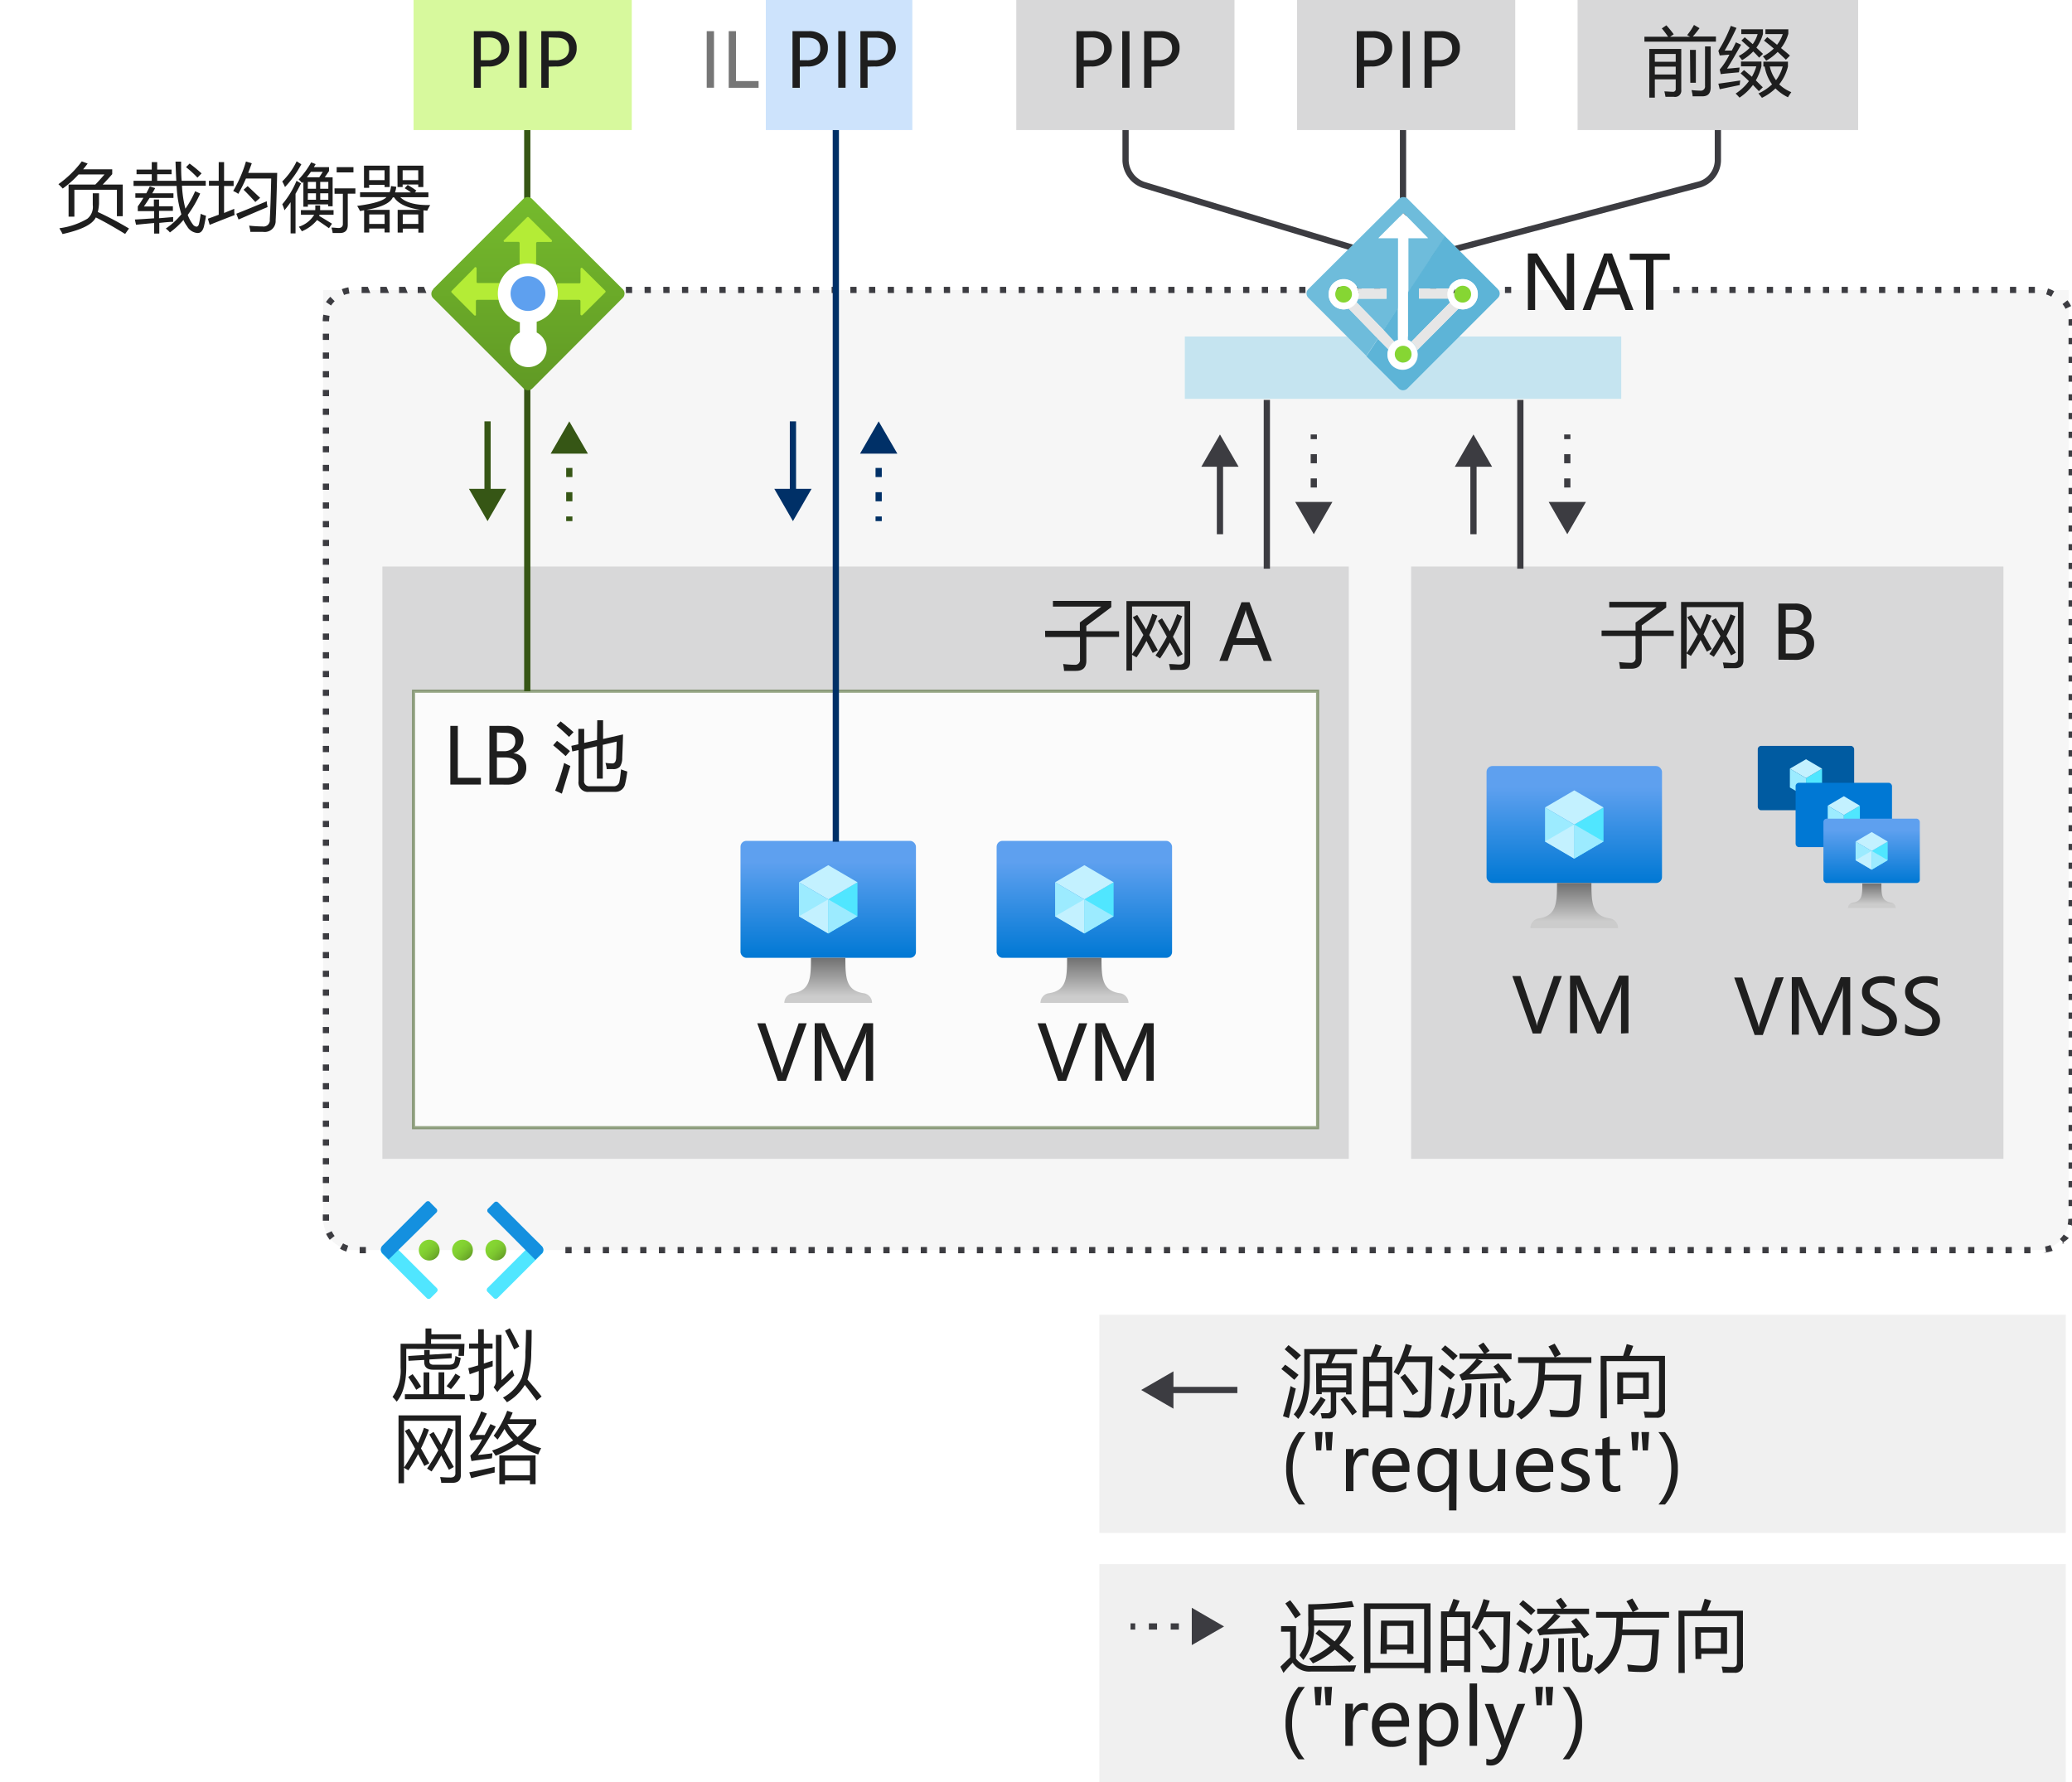 <svg xmlns="http://www.w3.org/2000/svg" xmlns:xlink="http://www.w3.org/1999/xlink" viewBox="0 0 332.33 285.86"><defs><style>.cls-1{fill:#fff;}.cls-2{fill:#ccc;fill-opacity:0.3;}.cls-23,.cls-24,.cls-26,.cls-3,.cls-35,.cls-37,.cls-4,.cls-9{fill:none;stroke-miterlimit:10;}.cls-23,.cls-3,.cls-4{stroke:#3c3c41;}.cls-4{stroke-dasharray:1.31 2.19;}.cls-5,.cls-6,.cls-7,.cls-8{fill:#3c3c41;}.cls-6{opacity:0.05;}.cls-34,.cls-38,.cls-39,.cls-6,.cls-7,.cls-8,.cls-9{isolation:isolate;}.cls-7{opacity:0.2;}.cls-8{opacity:0.02;}.cls-24,.cls-26,.cls-9{stroke:#365615;}.cls-9{stroke-width:0.5px;opacity:0.5;}.cls-10{fill:url(#Degradado_sin_nombre);}.cls-11{fill:#50e6ff;}.cls-12{fill:#c3f1ff;}.cls-13{fill:#9cebff;}.cls-14{fill:url(#Degradado_sin_nombre_2);}.cls-15{fill:url(#Degradado_sin_nombre_3);}.cls-16{fill:url(#Degradado_sin_nombre_4);}.cls-17{fill:#005ba1;}.cls-18{fill:#0078d4;}.cls-19{fill:url(#Degradado_sin_nombre_5);}.cls-20{fill:url(#Degradado_sin_nombre_6);}.cls-21{fill:url(#Degradado_sin_nombre_7);}.cls-22{fill:url(#Degradado_sin_nombre_8);}.cls-23,.cls-26,.cls-37{stroke-dasharray:1.46 2.43;}.cls-25{fill:#365615;}.cls-27{fill:url(#Degradado_sin_nombre_9);}.cls-28{fill:url(#Degradado_sin_nombre_10);}.cls-29{fill:url(#Degradado_sin_nombre_11);}.cls-30{fill:#1490df;}.cls-31{fill:url(#Degradado_sin_nombre_12);}.cls-32{fill:#b4ec36;}.cls-33{fill:#5ea0ef;}.cls-34{fill:#9bf00b;}.cls-34,.cls-38,.cls-39{opacity:0.4;}.cls-35,.cls-37{stroke:#003067;}.cls-36{fill:#003067;}.cls-38{fill:#83b9f9;}.cls-39,.cls-40{fill:#6ebcdb;}.cls-41{fill:#5db4d7;}.cls-42{fill:#e6e6e6;}.cls-43{fill:#86d633;}.cls-44{fill:#1e1e1e;}.cls-45{fill:#767676;}</style><linearGradient id="Degradado_sin_nombre" x1="132.84" y1="445.76" x2="132.84" y2="427" gradientTransform="translate(0 -292.14)" gradientUnits="userSpaceOnUse"><stop offset="0" stop-color="#0078d4"/><stop offset="0.82" stop-color="#5ea0ef"/></linearGradient><linearGradient id="Degradado_sin_nombre_2" x1="132.84" y1="453" x2="132.84" y2="445.76" gradientTransform="translate(0 -292.14)" gradientUnits="userSpaceOnUse"><stop offset="0.15" stop-color="#ccc"/><stop offset="1" stop-color="#707070"/></linearGradient><linearGradient id="Degradado_sin_nombre_3" x1="173.92" y1="445.76" x2="173.92" y2="427" xlink:href="#Degradado_sin_nombre"/><linearGradient id="Degradado_sin_nombre_4" x1="173.94" y1="453" x2="173.94" y2="445.76" xlink:href="#Degradado_sin_nombre_2"/><linearGradient id="Degradado_sin_nombre_5" x1="300.19" y1="433.76" x2="300.19" y2="423.44" xlink:href="#Degradado_sin_nombre"/><linearGradient id="Degradado_sin_nombre_6" x1="300.24" y1="437.77" x2="300.24" y2="433.77" xlink:href="#Degradado_sin_nombre_2"/><linearGradient id="Degradado_sin_nombre_7" x1="252.5" y1="433.76" x2="252.5" y2="415" xlink:href="#Degradado_sin_nombre"/><linearGradient id="Degradado_sin_nombre_8" x1="252.5" y1="441" x2="252.5" y2="433.76" xlink:href="#Degradado_sin_nombre_2"/><linearGradient id="Degradado_sin_nombre_9" x1="75.68" y1="492.87" x2="78.04" y2="495.24" gradientTransform="translate(2.87 -293.36)" gradientUnits="userSpaceOnUse"><stop offset="0" stop-color="#86d633"/><stop offset="0.24" stop-color="#83d232"/><stop offset="0.5" stop-color="#7cc52f"/><stop offset="0.76" stop-color="#6fb02a"/><stop offset="1" stop-color="#5e9624"/></linearGradient><linearGradient id="Degradado_sin_nombre_10" x1="70.33" y1="492.87" x2="72.69" y2="495.24" xlink:href="#Degradado_sin_nombre_9"/><linearGradient id="Degradado_sin_nombre_11" x1="64.99" y1="492.87" x2="67.35" y2="495.24" xlink:href="#Degradado_sin_nombre_9"/><linearGradient id="Degradado_sin_nombre_12" x1="84.67" y1="357.92" x2="84.67" y2="321.98" gradientTransform="translate(0 -292.14)" gradientUnits="userSpaceOnUse"><stop offset="0" stop-color="#5e9624"/><stop offset="0.02" stop-color="#5f9724"/><stop offset="1" stop-color="#76bc2d"/></linearGradient></defs><title>OJ104903191</title><g id="Target"><g id="Shapes"><rect class="cls-1" width="332.33" height="285.86"/><rect class="cls-2" x="176.33" y="210.86" width="155" height="35"/><rect class="cls-2" x="176.33" y="250.86" width="155" height="35"/><line class="cls-3" x1="192.02" y1="260.86" x2="191.27" y2="260.86"/><line class="cls-4" x1="189.08" y1="260.86" x2="183.17" y2="260.86"/><line class="cls-3" x1="182.08" y1="260.86" x2="181.33" y2="260.86"/><polygon class="cls-5" points="191.15 257.86 196.33 260.86 191.15 263.85 191.15 257.86"/><path class="cls-1" d="M331.83,46.5v149a5,5,0,0,1-5,5h-270a5,5,0,0,1-5-5V46.5"/><path class="cls-6" d="M331.83,46.5v149a5,5,0,0,1-5,5h-270a5,5,0,0,1-5-5V46.5"/><path class="cls-5" d="M325.67,201h-1v-1h1Zm-3,0h-1v-1h1Zm-3,0h-1v-1h1Zm-3,0h-1v-1h1Zm-3,0h-1v-1h1Zm-3,0h-1v-1h1Zm-3,0h-1v-1h1Zm-3,0h-1v-1h1Zm-3,0h-1v-1h1Zm-3,0h-1v-1h1Zm-3,0h-1v-1h1Zm-3,0h-1v-1h1Zm-3,0h-1v-1h1Zm-3,0h-1v-1h1Zm-3,0h-1v-1h1Zm-3,0h-1v-1h1Zm-3,0h-1v-1h1Zm-3,0h-1v-1h1Zm-3,0h-1v-1h1Zm-3,0h-1v-1h1Zm-3,0h-1v-1h1Zm-3,0h-1v-1h1Zm-3,0h-1v-1h1Zm-3,0h-1v-1h1Zm-3,0h-1v-1h1Zm-3,0h-1v-1h1Zm-3,0h-1v-1h1Zm-3,0h-1v-1h1Zm-3,0h-1v-1h1Zm-3,0h-1v-1h1Zm-3,0h-1v-1h1Zm-3,0h-1v-1h1Zm-3,0h-1v-1h1Zm-3,0h-1v-1h1Zm-3,0h-1v-1h1Zm-3,0h-1v-1h1Zm-3,0h-1v-1h1Zm-3,0h-1v-1h1Zm-3,0h-1v-1h1Zm-3,0h-1v-1h1Zm-3,0h-1v-1h1Zm-3,0h-1v-1h1Zm-3,0h-1v-1h1Zm-3,0h-1v-1h1Zm-3,0h-1v-1h1Zm-3,0h-1v-1h1Zm-3,0h-1v-1h1Zm-3,0h-1v-1h1Zm-3,0h-1v-1h1Zm-3,0h-1v-1h1Zm-3,0h-1v-1h1Zm-3,0h-1v-1h1Zm-3,0h-1v-1h1Zm-3,0h-1v-1h1Zm-3,0h-1v-1h1Zm-3,0h-1v-1h1Zm-3,0h-1v-1h1Zm-3,0h-1v-1h1Zm-3,0h-1v-1h1Zm-3,0h-1v-1h1Zm-3,0h-1v-1h1Zm-3,0h-1v-1h1Zm-3,0h-1v-1h1Zm-3,0h-1v-1h1Zm-3,0h-1v-1h1Zm-3,0h-1v-1h1Zm-3,0h-1v-1h1Zm-3,0h-1v-1h1Zm-3,0h-1v-1h1Zm-3,0h-1v-1h1Zm-3,0h-1v-1h1Zm-3,0h-1v-1h1Zm-3,0h-1v-1h1Zm-3,0h-1v-1h1Zm-3,0h-1v-1h1Zm-3,0h-1v-1h1Zm-3,0h-1v-1h1Zm-3,0h-1v-1h1Zm-3,0h-1v-1h1Zm-33,0h-1v-1h1Zm269.5-.08-.17-1a4.31,4.31,0,0,0,.87-.24l.36.93a5.74,5.74,0,0,1-1.48.31Zm-272.64-.2a4.5,4.5,0,0,1-1-.45l.5-.86a4,4,0,0,0,.82.37Zm275.54-1.27-.69-.72A4.82,4.82,0,0,0,331,198l.82.57a6.26,6.26,0,0,1-1.13.84Zm-278.19-.61a6.1,6.1,0,0,1-.58-.94l.9-.44a4.66,4.66,0,0,0,.47.77Zm279.76-2.24-1-.21a4.41,4.41,0,0,0,.09-.89l1-.06v.06a5.77,5.77,0,0,1-.51,1.1Zm-280.88-.82v-1h1v1Zm281-2.34h-1v-1h1Zm-280-.69h-1v-1h1Zm280-2.32h-1v-1h1Zm-280-.68h-1v-1h1Zm280-2.32h-1v-1h1Zm-280-.69h-1v-1h1Zm280-2.32h-1v-1h1Zm-280-.68h-1v-1h1Zm280-2.32h-1v-1h1Zm-280-.69h-1v-1h1Zm280-2.31h-1v-1h1Zm-280-.69h-1v-1h1Zm280-2.32h-1v-1h1Zm-280-.69h-1v-1h1Zm280-2.31h-1v-1h1Zm-280-.69h-1v-1h1Zm280-2.32h-1v-1h1Zm-280-.69h-1v-1h1Zm280-2.31h-1v-1h1Zm-280-.69h-1v-1h1Zm280-2.32h-1v-1h1Zm-280-.69h-1v-1h1Zm280-2.31h-1v-1h1Zm-280-.69h-1v-1h1Zm280-2.32h-1v-1h1Zm-280-.69h-1v-1h1Zm280-2.31h-1v-1h1Zm-280-.69h-1v-1h1Zm280-2.32h-1v-1h1Zm-280-.69h-1v-1h1Zm280-2.31h-1v-1h1Zm-280-.69h-1v-1h1Zm280-2.32h-1v-1h1Zm-280-.68h-1v-1h1Zm280-2.32h-1v-1h1Zm-280-.69h-1v-1h1Zm280-2.32h-1v-1h1Zm-280-.68h-1v-1h1Zm280-2.32h-1v-1h1Zm-280-.69h-1v-1h1Zm280-2.32h-1v-1h1Zm-280-.68h-1v-1h1Zm280-2.32h-1v-1h1Zm-280-.69h-1v-1h1Zm280-2.32h-1v-1h1Zm-280-.68h-1v-1h1Zm280-2.32h-1v-1h1Zm-280-.69h-1v-1h1Zm280-2.31h-1v-1h1Zm-280-.69h-1v-1h1Zm280-2.32h-1v-1h1Zm-280-.69h-1v-1h1Zm280-2.31h-1v-1h1Zm-280-.69h-1v-1h1Zm280-2.32h-1v-1h1Zm-280-.69h-1v-1h1Zm280-2.31h-1v-1h1Zm-280-.69h-1v-1h1Zm280-2.32h-1v-1h1Zm-280-.69h-1v-1h1Zm280-2.31h-1v-1h1Zm-280-.69h-1v-1h1Zm280-2.32h-1v-1h1Zm-280-.69h-1v-1h1Zm280-2.31h-1v-1h1Zm-280-.69h-1v-1h1Zm280-2.32h-1v-1h1Zm-280-.69h-1v-1h1Zm280-2.31h-1v-1h1Zm-280-.69h-1v-1h1Zm280-2.32h-1v-1h1Zm-280-.68h-1v-1h1Zm280-2.32h-1v-1h1Zm-280-.69h-1v-1h1Zm280-2.32h-1v-1h1Zm-280-.68h-1v-1h1Zm280-2.32h-1v-1h1Zm-280-.69h-1v-1h1Zm280-2.32h-1v-1h1Zm-280-.68h-1v-1h1Zm280-2.32h-1v-1h1Zm-280-.69h-1v-1h1Zm280-2.31h-1v-1h1Zm-280-.69h-1v-1h1Zm280-2.32h-1v-1h1Zm-280-.69h-1v-1h1Zm280-2.31h-1v-1h1Zm-280-.69h-1v-1h1Zm280-2.32h-1v-1h1Zm-280-.69h-1v-1h1Zm280-2.31h-1v-1h1Zm-280-.69h-1v-1h1Zm280-2.32h-1v-1h1Zm-280-.69h-1v-1h1Zm280-2.31h-1v-1l1-.05v1Zm-281-.69h0a5.36,5.36,0,0,1,.1-1.06l1,.19a5.12,5.12,0,0,0-.08.87Zm279.53-2a4,4,0,0,0-.48-.76l.79-.61a5,5,0,0,1,.59.93ZM53.1,49l-.82-.56a6.24,6.24,0,0,1,.7-.84l.7.71A4.82,4.82,0,0,0,53.1,49ZM329,47.58a4,4,0,0,0-.82-.36l.3-.95a5.24,5.24,0,0,1,1,.44ZM55.18,47.31l-.36-.93a6.41,6.41,0,0,1,1.06-.3l.17,1A4.29,4.29,0,0,0,55.18,47.31ZM326.38,47h-1V46h1Zm-3,0h-1V46h1Zm-3,0h-1V46h1Zm-3,0h-1V46h1Zm-3,0h-1V46h1Zm-3,0h-1V46h1Zm-3,0h-1V46h1Zm-3,0h-1V46h1Zm-3,0h-1V46h1Zm-3,0h-1V46h1Zm-3,0h-1V46h1Zm-3,0h-1V46h1Zm-3,0h-1V46h1Zm-3,0h-1V46h1Zm-3,0h-1V46h1Zm-3,0h-1V46h1Zm-3,0h-1V46h1Zm-3,0h-1V46h1Zm-3,0h-1V46h1Zm-3,0h-1V46h1Zm-27,0h-1V46h1Zm-3,0h-1V46h1Zm-3,0h-1V46h1Zm-3,0h-1V46h1Zm-3,0h-1V46h1Zm-3,0h-1V46h1Zm-3,0h-1V46h1Zm-3,0h-1V46h1Zm-3,0h-1V46h1Zm-3,0h-1V46h1Zm-3,0h-1V46h1Zm-3,0h-1V46h1Zm-3,0h-1V46h1Zm-3,0h-1V46h1Zm-3,0h-1V46h1Zm-3,0h-1V46h1Zm-3,0h-1V46h1Zm-3,0h-1V46h1Zm-3,0h-1V46h1Zm-3,0h-1V46h1Zm-3,0h-1V46h1Zm-3,0h-1V46h1Zm-3,0h-1V46h1Zm-3,0h-1V46h1Zm-3,0h-1V46h1Zm-3,0h-1V46h1Zm-3,0h-1V46h1Zm-3,0h-1V46h1Zm-3,0h-1V46h1Zm-3,0h-1V46h1Zm-3,0h-1V46h1Zm-3,0h-1V46h1Zm-3,0h-1V46h1Zm-3,0h-1V46h1Zm-3,0h-1V46h1Zm-3,0h-1V46h1Zm-3,0h-1V46h1Zm-3,0h-1V46h1Zm-3,0h-1V46h1Zm-3,0h-1V46h1Zm-3,0h-1V46h1Zm-3,0h-1V46h1Zm-3,0h-1V46h1Zm-3,0h-1V46h1Zm-3,0h-1V46h1Zm-3,0h-1V46h1Zm-3,0h-1V46h1Zm-3,0h-1V46h1Zm-3,0H97V46h1Zm-3,0H94V46h1Zm-3,0H91V46h1Zm-3,0H88V46h1Zm-3,0H85V46h1Zm-3,0H82V46h1Zm-3,0H79V46h1Zm-3,0H76V46h1Zm-3,0H73V46h1Zm-3,0H70V46h1Zm-3,0H67V46h1Zm-3,0H64V46h1Zm-3,0H61V46h1Zm-3,0H58V46h1Z"/><rect class="cls-1" x="61.33" y="90.86" width="155" height="95"/><rect class="cls-7" x="61.33" y="90.86" width="155" height="95"/><rect class="cls-1" x="66.33" y="110.86" width="145" height="70"/><rect class="cls-8" x="66.33" y="110.86" width="145" height="70"/><rect class="cls-9" x="66.33" y="110.86" width="145" height="70"/><rect class="cls-10" x="118.77" y="134.86" width="28.14" height="18.76" rx="0.94"/><polygon class="cls-11" points="137.53 141.5 137.53 146.96 132.84 149.71 132.84 144.24 137.53 141.5"/><polygon class="cls-12" points="137.53 141.5 132.84 144.25 128.15 141.5 132.84 138.76 137.53 141.5"/><polygon class="cls-13" points="132.84 144.25 132.84 149.71 128.15 146.96 128.15 141.5 132.84 144.25"/><polygon class="cls-12" points="128.15 146.96 132.84 144.24 132.84 149.71 128.15 146.96"/><polygon class="cls-13" points="137.53 146.96 132.84 144.24 132.84 149.71 137.53 146.96"/><path class="cls-14" d="M138.48,159.29c-2.78-.44-2.89-2.44-2.89-5.67h-5.52c0,3.23-.09,5.23-2.88,5.67a1.56,1.56,0,0,0-1.39,1.57h14.07A1.56,1.56,0,0,0,138.48,159.29Z"/><rect class="cls-15" x="159.85" y="134.86" width="28.14" height="18.76" rx="0.94"/><polygon class="cls-11" points="178.61 141.5 178.61 146.96 173.92 149.71 173.92 144.24 178.61 141.5"/><polygon class="cls-12" points="178.61 141.5 173.92 144.25 169.23 141.5 173.92 138.76 178.61 141.5"/><polygon class="cls-13" points="173.92 144.25 173.92 149.71 169.23 146.96 169.23 141.5 173.92 144.25"/><polygon class="cls-12" points="169.23 146.96 173.92 144.24 173.92 149.71 169.23 146.96"/><polygon class="cls-13" points="178.61 146.96 173.92 144.24 173.92 149.71 178.61 146.96"/><path class="cls-16" d="M179.56,159.29c-2.78-.44-2.89-2.44-2.89-5.67h-5.52c0,3.23-.09,5.23-2.87,5.67a1.58,1.58,0,0,0-1.4,1.57H181A1.57,1.57,0,0,0,179.56,159.29Z"/><rect class="cls-1" x="226.33" y="90.86" width="95" height="95"/><rect class="cls-7" x="226.33" y="90.86" width="95" height="95"/><rect class="cls-17" x="281.93" y="119.63" width="15.46" height="10.32" rx="0.52"/><polygon class="cls-11" points="292.24 123.28 292.24 126.3 289.67 127.79 289.67 124.8 292.24 123.28"/><polygon class="cls-12" points="292.24 123.28 289.67 124.8 287.08 123.28 289.67 121.77 292.24 123.28"/><polygon class="cls-13" points="289.67 124.8 289.67 127.79 287.08 126.3 287.08 123.28 289.67 124.8"/><rect class="cls-18" x="288" y="125.55" width="15.46" height="10.32" rx="0.52"/><polygon class="cls-11" points="298.31 129.22 298.31 132.21 295.74 133.73 295.74 130.72 298.31 129.22"/><polygon class="cls-12" points="298.31 129.22 295.74 130.72 293.15 129.22 295.74 127.7 298.31 129.22"/><polygon class="cls-13" points="295.74 130.72 295.74 133.73 293.15 132.21 293.15 129.22 295.74 130.72"/><rect class="cls-19" x="292.46" y="131.3" width="15.46" height="10.32" rx="0.52"/><polygon class="cls-11" points="302.77 134.97 302.77 137.96 300.2 139.48 300.2 136.47 302.77 134.97"/><polygon class="cls-12" points="302.77 134.97 300.2 136.48 297.62 134.97 300.2 133.45 302.77 134.97"/><polygon class="cls-13" points="300.2 136.48 300.2 139.48 297.62 137.96 297.62 134.97 300.2 136.48"/><polygon class="cls-12" points="297.62 137.96 300.2 136.47 300.2 139.48 297.62 137.96"/><polygon class="cls-13" points="302.77 137.96 300.2 136.47 300.2 139.48 302.77 137.96"/><path class="cls-20" d="M303.29,144.75c-1.53-.24-1.53-1.34-1.53-3.05H298.7c0,1.77,0,2.87-1.52,3.05a.91.91,0,0,0-.77.88h7.65A.91.91,0,0,0,303.29,144.75Z"/><rect class="cls-21" x="238.43" y="122.86" width="28.14" height="18.76" rx="0.94"/><polygon class="cls-11" points="257.19 129.5 257.19 134.96 252.5 137.71 252.5 132.24 257.19 129.5"/><polygon class="cls-12" points="257.19 129.5 252.5 132.25 247.81 129.5 252.5 126.76 257.19 129.5"/><polygon class="cls-13" points="252.5 132.25 252.5 137.71 247.81 134.96 247.81 129.5 252.5 132.25"/><polygon class="cls-12" points="247.81 134.96 252.5 132.24 252.5 137.71 247.81 134.96"/><polygon class="cls-13" points="257.19 134.96 252.5 132.24 252.5 137.71 257.19 134.96"/><path class="cls-22" d="M258.14,147.29c-2.78-.44-2.89-2.44-2.89-5.67h-5.52c0,3.23-.09,5.23-2.88,5.67a1.56,1.56,0,0,0-1.39,1.57h14.07A1.56,1.56,0,0,0,258.14,147.29Z"/><line class="cls-3" x1="203.19" y1="91.21" x2="203.19" y2="64.14"/><line class="cls-3" x1="195.67" y1="85.68" x2="195.67" y2="73.98"/><polygon class="cls-5" points="198.66 74.86 195.67 69.68 192.68 74.86 198.66 74.86"/><line class="cls-3" x1="210.72" y1="81.37" x2="210.72" y2="80.62"/><line class="cls-23" x1="210.72" y1="78.19" x2="210.72" y2="71.64"/><line class="cls-3" x1="210.72" y1="70.43" x2="210.72" y2="69.68"/><polygon class="cls-5" points="213.71 80.5 210.72 85.68 207.73 80.5 213.71 80.5"/><line class="cls-3" x1="243.85" y1="91.21" x2="243.85" y2="64.14"/><line class="cls-3" x1="236.33" y1="85.68" x2="236.33" y2="73.98"/><polygon class="cls-5" points="239.32 74.86 236.33 69.68 233.34 74.86 239.32 74.86"/><line class="cls-3" x1="251.38" y1="81.37" x2="251.38" y2="80.62"/><line class="cls-23" x1="251.38" y1="78.19" x2="251.38" y2="71.64"/><line class="cls-3" x1="251.38" y1="70.43" x2="251.38" y2="69.68"/><polygon class="cls-5" points="254.37 80.5 251.38 85.68 248.39 80.5 254.37 80.5"/><line class="cls-24" x1="84.57" y1="110.86" x2="84.57" y2="19.87"/><line class="cls-24" x1="78.2" y1="79.27" x2="78.2" y2="67.58"/><polygon class="cls-25" points="81.2 78.4 78.2 83.58 75.21 78.4 81.2 78.4"/><line class="cls-24" x1="91.31" y1="83.58" x2="91.31" y2="82.83"/><line class="cls-26" x1="91.31" y1="80.4" x2="91.31" y2="73.85"/><line class="cls-24" x1="91.31" y1="72.63" x2="91.31" y2="71.88"/><polygon class="cls-25" points="94.3 72.76 91.31 67.58 88.32 72.76 94.3 72.76"/><line class="cls-3" x1="225.03" y1="38.29" x2="225.03" y2="18.79"/><line class="cls-3" x1="187.34" y1="222.93" x2="198.46" y2="222.93"/><polygon class="cls-5" points="188.21 225.93 183.03 222.93 188.21 219.94 188.21 225.93"/><path class="cls-3" d="M221.15,41,183.41,29.65a4.3,4.3,0,0,1-2.88-3.86v-7"/><path class="cls-3" d="M229.35,41l43.28-11.43a4.1,4.1,0,0,0,2.9-3.76v-7"/><circle class="cls-27" cx="79.53" cy="200.49" r="1.67"/><circle class="cls-28" cx="74.18" cy="200.5" r="1.67"/><circle class="cls-29" cx="68.84" cy="200.5" r="1.67"/><path class="cls-11" d="M70.06,207.2l-1,1a.43.43,0,0,1-.61,0h0l-7.1-7.08a.86.86,0,0,1,0-1.22h0l1-1h0l7.71,7.69a.43.43,0,0,1,0,.61Z"/><path class="cls-30" d="M69,192.86l1,1a.43.43,0,0,1,0,.61h0L62.34,202h0l-1-1a.87.87,0,0,1,0-1.23h0l7-7a.44.44,0,0,1,.61,0Z"/><path class="cls-11" d="M85.9,198.88l1,1a.86.86,0,0,1,0,1.22h0l-7.09,7.08a.44.44,0,0,1-.62,0h0l-1-1a.45.45,0,0,1,0-.61h0l7.7-7.69Z"/><path class="cls-30" d="M86.86,201.06l-1,1h0l-7.58-7.6a.43.43,0,0,1,0-.61h0l1-1a.43.43,0,0,1,.61,0h0l7,7a.87.87,0,0,1,0,1.23h0Z"/><path class="cls-31" d="M69.48,46.35,83.93,31.9a1,1,0,0,1,1.41,0l0,0h0L99.85,46.35a1,1,0,0,1,.05,1.41l-.05.05h0L85.39,62.3a1,1,0,0,1-1.41,0l0,0L69.48,47.83a1,1,0,0,1,0-1.41s0,0,0-.05Z"/><path class="cls-32" d="M88.46,38.48,84.8,34.85a.2.2,0,0,0-.27,0l-3.65,3.63a.17.17,0,0,0,.14.31h2.13a.2.2,0,0,1,.19.19h0v3.45a.21.21,0,0,0,.19.19H85.8a.2.2,0,0,0,.19-.19h0V39a.21.21,0,0,1,.19-.19h2.14a.17.17,0,0,0,.21-.12h0A.19.19,0,0,0,88.46,38.48Z"/><path class="cls-32" d="M76.06,43l-3.62,3.66a.19.19,0,0,0,0,.26l3.62,3.64a.19.19,0,0,0,.27,0h0a.17.17,0,0,0,0-.14V48.28a.2.2,0,0,1,.19-.19H80a.18.18,0,0,0,.17-.17V45.63a.18.18,0,0,0-.06-.24H76.63a.17.17,0,0,1-.19-.15h0V43.11a.21.21,0,0,0-.12-.25.19.19,0,0,0-.25.12Z"/><path class="cls-32" d="M93.41,50.54l3.67-3.65a.19.19,0,0,0,0-.26L93.41,43a.18.18,0,0,0-.25,0h0a.22.22,0,0,0-.05.11v2.16a.18.18,0,0,1-.17.17H89.47a.18.18,0,0,0-.17.17V47.9a.17.17,0,0,0,.15.19h3.47a.19.19,0,0,1,.18.19v2.14a.21.21,0,0,0,.22.16Z"/><path class="cls-1" d="M89.47,47.09a4.81,4.81,0,1,0-6.09,4.6v1.64a2.94,2.94,0,1,0,2.7,0V51.6A4.76,4.76,0,0,0,89.47,47.09Z"/><circle id="e99c3387-15c3-4f28-bd4b-cb209b430e06" class="cls-33" cx="84.68" cy="47.08" r="2.79"/><rect class="cls-1" x="163" width="35" height="20.86"/><rect class="cls-7" x="163" width="35" height="20.86"/><rect class="cls-1" x="66.33" width="35" height="20.86"/><rect class="cls-34" x="66.33" width="35" height="20.86"/><rect class="cls-1" x="208.03" width="35" height="20.86"/><rect class="cls-7" x="208.03" width="35" height="20.86"/><rect class="cls-1" x="253.03" width="45" height="20.86"/><rect class="cls-7" x="253.03" width="45" height="20.86"/><line class="cls-35" x1="127.18" y1="79.27" x2="127.18" y2="67.58"/><polygon class="cls-36" points="130.17 78.4 127.18 83.58 124.19 78.4 130.17 78.4"/><line class="cls-35" x1="140.93" y1="83.58" x2="140.93" y2="82.83"/><line class="cls-37" x1="140.93" y1="80.4" x2="140.93" y2="73.85"/><line class="cls-35" x1="140.93" y1="72.63" x2="140.93" y2="71.88"/><polygon class="cls-36" points="143.93 72.76 140.93 67.58 137.94 72.76 143.93 72.76"/><line class="cls-35" x1="134.06" y1="135" x2="134.06" y2="19.86"/><rect class="cls-1" x="122.83" width="23.5" height="20.86"/><rect class="cls-38" x="122.83" width="23.5" height="20.86"/><rect class="cls-1" x="190.03" y="53.97" width="70" height="10"/><rect class="cls-39" x="190.03" y="53.97" width="70" height="10"/><g id="ad94e297-0e86-4eaf-aac0-d146ee9aea65"><path class="cls-40" d="M221,54.32l-4.68-4.84a2.29,2.29,0,0,1-.78.14,2.43,2.43,0,1,1,2.24-3.33h4.62v1.62h-4.55a3.68,3.68,0,0,1-.26.57l4.33,4.46,2.34-3.56V38.19h-3.15l4-4,3.94,4H225.9v8.74l5.92-9-6-6a1,1,0,0,0-1.41-.06l-.06.06h0l-14.5,14.43a1,1,0,0,0,0,1.41l0,0h0l14.47,14.47-5.17-5.16Z"/><path class="cls-41" d="M224.22,54.53V49.36l-2.34,3.58,1.72,1.85A1.61,1.61,0,0,1,224.22,54.53Z"/><path class="cls-41" d="M240.24,46.36l-8.48-8.48-5.92,9v7.61a1.86,1.86,0,0,1,.53.3l6.22-6.29a2.91,2.91,0,0,1-.31-.64h-4.67V46.29h4.74a2.42,2.42,0,1,1,2.24,3.33,2.54,2.54,0,0,1-.67-.11l-6.62,6.67a2.6,2.6,0,0,1,.11.62,2.43,2.43,0,0,1-4.86.19h0a2.3,2.3,0,0,1,.14-.9L221,54.37l-1.84,2.76,5.17,5.17a1,1,0,0,0,1.41,0l0,0,14.48-14.48a1,1,0,0,0,.05-1.41s0,0-.05,0Z"/><path class="cls-42" d="M232.35,46.29h-4.74v1.62h4.67a2.53,2.53,0,0,1-.12-.72A2.3,2.3,0,0,1,232.35,46.29Z"/><path class="cls-42" d="M217.81,47.91h4.55V46.29h-4.62a2.3,2.3,0,0,1,.19.9A2.22,2.22,0,0,1,217.81,47.91Z"/><path class="cls-42" d="M227.3,56.18l6.62-6.67a2.43,2.43,0,0,1-1.33-1l-6.22,6.29A2.21,2.21,0,0,1,227.3,56.18Z"/><path class="cls-42" d="M223.65,54.79l-1.72-1.85-4.38-4.46a2.46,2.46,0,0,1-1.27,1L221,54.32,222.69,56A2.3,2.3,0,0,1,223.65,54.79Z"/><path class="cls-1" d="M229,38.19l-3.92-4-4,4h3.15V54.53a1.35,1.35,0,0,0-.57.26,2.28,2.28,0,0,0-1,1.3,2.41,2.41,0,0,0,4.57,1.54c0-.05,0-.09,0-.14a2.31,2.31,0,0,0,.11-.69,2.6,2.6,0,0,0-.11-.62,2.21,2.21,0,0,0-.93-1.34,1.86,1.86,0,0,0-.53-.3V38.19Zm-3.92,20a1.34,1.34,0,1,1,1.34-1.34h0a1.34,1.34,0,0,1-1.37,1.29Z"/><path class="cls-1" d="M217.55,48.48a3.68,3.68,0,0,0,.26-.57,2.22,2.22,0,0,0,.12-.72,2.3,2.3,0,0,0-.19-.9,2.41,2.41,0,1,0-2.24,3.33,2.29,2.29,0,0,0,.78-.14A2.46,2.46,0,0,0,217.55,48.48Zm-2.05,0a1.35,1.35,0,1,1,1.34-1.36v0h0a1.33,1.33,0,0,1-1.27,1.39h-.07Z"/><path class="cls-1" d="M233.92,49.51a2.54,2.54,0,0,0,.67.11,2.43,2.43,0,1,0-2.24-3.33,2.3,2.3,0,0,0-.19.9,2.53,2.53,0,0,0,.12.72,2.91,2.91,0,0,0,.31.64A2.48,2.48,0,0,0,233.92,49.51Zm.67-3.65a1.35,1.35,0,1,1-.3,0Z"/><path class="cls-43" d="M225.05,55.46a1.34,1.34,0,1,0,1.34,1.34h0A1.34,1.34,0,0,0,225.05,55.46Z"/><circle class="cls-43" cx="215.5" cy="47.19" r="1.34"/><path class="cls-43" d="M234.59,48.53a1.35,1.35,0,1,0-1.34-1.36v0h0A1.34,1.34,0,0,0,234.59,48.53Z"/></g></g></g><g id="Text"><path class="cls-44" d="M129.39,164.12l-3.34,9.22h-1.31l-3.28-9.22h1.3l2.46,7.21a4.28,4.28,0,0,1,.18.83h0a3.66,3.66,0,0,1,.2-.84l2.5-7.2Z"/><path class="cls-44" d="M138.88,173.34v-6.11c0-.5,0-1.11.09-1.81h0a6.88,6.88,0,0,1-.27.93l-3,7H135l-3-6.94a6.61,6.61,0,0,1-.27-1h0c0,.43.06,1.05.06,1.87v6.05h-1.12v-9.22h1.59l2.69,6.32a10,10,0,0,1,.41,1.13h0c.2-.56.34-.95.43-1.15l2.73-6.3h1.52v9.22Z"/><path class="cls-44" d="M174.39,164.12,171,173.34h-1.3l-3.28-9.22h1.3l2.46,7.21a4.28,4.28,0,0,1,.18.83h0a3.66,3.66,0,0,1,.2-.84l2.5-7.2Z"/><path class="cls-44" d="M183.88,173.34v-6.11c0-.5,0-1.11.09-1.81h0a6.88,6.88,0,0,1-.27.93l-3,7H180l-3-6.94a6.61,6.61,0,0,1-.27-1h0c0,.43.06,1.05.06,1.87v6.05h-1.12v-9.22h1.59l2.69,6.32a10,10,0,0,1,.41,1.13h0c.2-.56.34-.95.43-1.15l2.73-6.3h1.52v9.22Z"/><path class="cls-44" d="M250.5,156.54l-3.35,9.22h-1.31l-3.28-9.22h1.31l2.45,7.21a4.28,4.28,0,0,1,.18.83h0a3.23,3.23,0,0,1,.21-.84l2.5-7.2Z"/><path class="cls-44" d="M260,165.76v-6.11c0-.5,0-1.11.09-1.81h0a5.65,5.65,0,0,1-.27.93l-3,7h-.66l-3-6.94a6.61,6.61,0,0,1-.27-1h0c0,.43.06,1,.06,1.87v6h-1.13v-9.22h1.6l2.69,6.32a9.52,9.52,0,0,1,.4,1.13h0c.21-.56.35-1,.43-1.15l2.74-6.3h1.51v9.22Z"/><path class="cls-44" d="M286.09,156.73,282.74,166h-1.31l-3.28-9.22h1.31l2.45,7.21a4.28,4.28,0,0,1,.18.83h0a3.23,3.23,0,0,1,.21-.84l2.5-7.2Z"/><path class="cls-44" d="M295.57,166v-6.11c0-.5,0-1.11.09-1.81h0a5.65,5.65,0,0,1-.27.93l-3,7h-.66l-3-6.94a6.61,6.61,0,0,1-.27-1h0c0,.43.06,1.05.06,1.87v6h-1.13v-9.22h1.6l2.68,6.32a8.31,8.31,0,0,1,.41,1.13h0c.2-.56.35-1,.43-1.15l2.74-6.3h1.51V166Z"/><path class="cls-44" d="M298.64,164.22a3.21,3.21,0,0,0,1.12.61,4.12,4.12,0,0,0,1.33.24c1.28,0,1.92-.47,1.92-1.39a1.2,1.2,0,0,0-.21-.69,2.1,2.1,0,0,0-.56-.55,14.88,14.88,0,0,0-1.35-.73,5.08,5.08,0,0,1-1.81-1.29,2.2,2.2,0,0,1-.43-1.35,2.13,2.13,0,0,1,.91-1.82,3.76,3.76,0,0,1,2.3-.68,4.5,4.5,0,0,1,2,.34v1.3a3.5,3.5,0,0,0-2.08-.58,2.43,2.43,0,0,0-1.36.35,1.14,1.14,0,0,0-.53,1,1.2,1.2,0,0,0,.37.91,7.6,7.6,0,0,0,1.58,1,5.57,5.57,0,0,1,1.88,1.3,2.24,2.24,0,0,1,.53,1.46,2.19,2.19,0,0,1-.87,1.86,4,4,0,0,1-2.42.65,6.28,6.28,0,0,1-1.26-.15,3.24,3.24,0,0,1-1.05-.38Z"/><path class="cls-44" d="M305.56,164.22a3.25,3.25,0,0,0,1.11.61,4.12,4.12,0,0,0,1.33.24c1.28,0,1.92-.47,1.92-1.39a1.27,1.27,0,0,0-.2-.69,2,2,0,0,0-.57-.55,14.88,14.88,0,0,0-1.35-.73,5.12,5.12,0,0,1-1.8-1.29,2.21,2.21,0,0,1-.44-1.35,2.16,2.16,0,0,1,.91-1.82,3.78,3.78,0,0,1,2.3-.68,4.55,4.55,0,0,1,2,.34v1.3a3.5,3.5,0,0,0-2.08-.58,2.49,2.49,0,0,0-1.37.35,1.13,1.13,0,0,0-.52,1,1.23,1.23,0,0,0,.36.91,7.76,7.76,0,0,0,1.59,1,5.51,5.51,0,0,1,1.87,1.3,2.34,2.34,0,0,1-.33,3.32,4,4,0,0,1-2.42.65,6.28,6.28,0,0,1-1.26-.15,3.24,3.24,0,0,1-1.05-.38Z"/><path class="cls-44" d="M263.75,5.89h3.79a14.37,14.37,0,0,0-1-1.33l.73-.5a16.19,16.19,0,0,1,1.18,1.44l-.58.39h3.2l-.47-.26A9.77,9.77,0,0,0,271.7,4l.89.52c-.36.49-.72.94-1.08,1.34h3.71v.82H263.75Zm1.67,9.77h-.89V7.85h5.13v6.56a1,1,0,0,1-1.18,1.12l-1.35,0q-.08-.47-.18-.87c.48,0,.92.06,1.33.06a.42.42,0,0,0,.49-.48V12.73h-3.35Zm3.35-7h-3.35V9.91h3.35Zm-3.35,3.29h3.35V10.69h-3.35ZM271.06,8H272v5.28h-.89Zm2.41-.56h.91V14c0,1-.45,1.45-1.36,1.45-.41,0-.93,0-1.54,0,0-.32-.1-.65-.17-1q.87.09,1.41.09a.67.67,0,0,0,.75-.76Z"/><path class="cls-44" d="M275.61,13.42q1.49-.2,3.51-.51a5.77,5.77,0,0,0-.08.73l-3.21.67ZM277,11c.36,0,1-.07,2-.17,0,.33-.07.59-.09.77-1.53.13-2.5.23-2.92.29l-.16-.74a11.09,11.09,0,0,0,1.55-2.39l-1.55.13-.22-.74a22.9,22.9,0,0,0,2-4l.91.33c-.66,1.4-1.29,2.61-1.9,3.63l1.14,0q.32-.6.66-1.32l.84.38C278.26,8.94,277.5,10.24,277,11Zm2.19.76.53-.52c.43.35.85.71,1.27,1.07a8.07,8.07,0,0,0,.71-1.67h-2.46V9.87h3.28v.77a9,9,0,0,1-.9,2.25L282.74,14l-.63.62c-.31-.33-.63-.64-.95-1A8.62,8.62,0,0,1,279,15.66a7.58,7.58,0,0,0-.62-.65,8,8,0,0,0,2.13-2C280.11,12.6,279.65,12.19,279.19,11.78Zm.13-5.27.52-.51c.45.37.87.74,1.28,1.1a5.37,5.37,0,0,0,.79-1.61h-2.62V4.7h3.47v.76a6.88,6.88,0,0,1-1.05,2.18c.37.35.73.69,1.06,1l-.62.61c-.27-.31-.59-.65-.95-1a7.88,7.88,0,0,1-1.79,1.4,8.3,8.3,0,0,0-.53-.67,7.16,7.16,0,0,0,1.74-1.29C280.23,7.32,279.79,6.93,279.32,6.51Zm3.51,4.17V9.89h3.94v.78a7.58,7.58,0,0,1-1.4,2.86,6.18,6.18,0,0,0,1.94,1.25c-.21.3-.39.57-.54.82a7.37,7.37,0,0,1-2-1.42,8.23,8.23,0,0,1-2.17,1.51c-.17-.23-.36-.46-.56-.7a8.14,8.14,0,0,0,2.18-1.46,6.87,6.87,0,0,1-1.18-2.85Zm.11-4.16.51-.54c.54.4,1.06.8,1.57,1.22a5.65,5.65,0,0,0,.92-1.71h-2.78V4.7h3.67v.72a6.81,6.81,0,0,1-1.17,2.29c.48.4,1,.8,1.43,1.21l-.65.66c-.42-.42-.86-.83-1.32-1.25a8.53,8.53,0,0,1-1.84,1.41,5,5,0,0,0-.53-.7,7.17,7.17,0,0,0,1.75-1.25C284,7.36,283.48,6.94,282.94,6.52Zm3,4.16h-2.08a5.65,5.65,0,0,0,1,2.2A6.26,6.26,0,0,0,285.92,10.68Z"/><path class="cls-44" d="M218.79,10.69v3.39h-1.18V5h2.58a3.31,3.31,0,0,1,2.28.71,2.53,2.53,0,0,1,.82,2,2.75,2.75,0,0,1-.95,2.17,3.35,3.35,0,0,1-2.38.78Zm0-4.65V9.66h1.08a2.44,2.44,0,0,0,1.63-.48,1.76,1.76,0,0,0,.55-1.39c0-1.17-.69-1.75-2.07-1.75Z"/><path class="cls-44" d="M226.13,5v9.07H225V5Z"/><path class="cls-44" d="M229.65,10.69v3.39h-1.17V5h2.58a3.31,3.31,0,0,1,2.28.71,2.53,2.53,0,0,1,.81,2,2.75,2.75,0,0,1-.94,2.17,3.35,3.35,0,0,1-2.38.78Zm0-4.65V9.66h1.09a2.44,2.44,0,0,0,1.63-.48,1.76,1.76,0,0,0,.55-1.39c0-1.17-.69-1.75-2.07-1.75Z"/><path class="cls-44" d="M173.82,10.69v3.39h-1.17V5h2.57a3.36,3.36,0,0,1,2.29.71,2.53,2.53,0,0,1,.81,2,2.75,2.75,0,0,1-.95,2.17,3.32,3.32,0,0,1-2.37.78Zm0-4.65V9.66h1.08a2.42,2.42,0,0,0,1.63-.48,1.76,1.76,0,0,0,.56-1.39C177.09,6.62,176.4,6,175,6Z"/><path class="cls-44" d="M181.16,5v9.07H180V5Z"/><path class="cls-44" d="M184.69,10.69v3.39h-1.18V5h2.58a3.36,3.36,0,0,1,2.29.71,2.53,2.53,0,0,1,.81,2,2.75,2.75,0,0,1-.95,2.17,3.35,3.35,0,0,1-2.38.78Zm0-4.65V9.66h1.08a2.42,2.42,0,0,0,1.63-.48A1.76,1.76,0,0,0,188,7.79c0-1.17-.7-1.75-2.08-1.75Z"/><path class="cls-44" d="M128.28,10.69v3.39h-1.17V5h2.58a3.31,3.31,0,0,1,2.28.71,2.53,2.53,0,0,1,.81,2,2.75,2.75,0,0,1-.95,2.17,3.31,3.31,0,0,1-2.37.78Zm0-4.65V9.66h1.08A2.42,2.42,0,0,0,131,9.18a1.76,1.76,0,0,0,.56-1.39c0-1.17-.69-1.75-2.07-1.75Z"/><path class="cls-44" d="M135.62,5v9.07h-1.17V5Z"/><path class="cls-44" d="M139.15,10.69v3.39H138V5h2.58a3.31,3.31,0,0,1,2.28.71,2.53,2.53,0,0,1,.81,2,2.75,2.75,0,0,1-1,2.17,3.31,3.31,0,0,1-2.37.78Zm0-4.65V9.66h1.08a2.42,2.42,0,0,0,1.63-.48,1.76,1.76,0,0,0,.56-1.39c0-1.17-.69-1.75-2.08-1.75Z"/><path class="cls-45" d="M114.52,5v9.07h-1.17V5Z"/><path class="cls-45" d="M121.67,14.08h-4.79V5h1.17v8h3.62Z"/><path class="cls-44" d="M77.12,10.69v3.39H76V5h2.58a3.31,3.31,0,0,1,2.28.71,2.53,2.53,0,0,1,.81,2,2.72,2.72,0,0,1-1,2.17,3.31,3.31,0,0,1-2.37.78Zm0-4.65V9.66h1.09a2.46,2.46,0,0,0,1.63-.48,1.76,1.76,0,0,0,.55-1.39C80.39,6.62,79.7,6,78.32,6Z"/><path class="cls-44" d="M84.46,5v9.07H83.29V5Z"/><path class="cls-44" d="M88,10.69v3.39H86.82V5H89.4a3.31,3.31,0,0,1,2.28.71,2.53,2.53,0,0,1,.81,2,2.72,2.72,0,0,1-.95,2.17,3.31,3.31,0,0,1-2.37.78ZM88,6V9.66h1.09a2.41,2.41,0,0,0,1.62-.48,1.73,1.73,0,0,0,.56-1.39c0-1.17-.69-1.75-2.07-1.75Z"/><path class="cls-44" d="M11,29.6h4.29c.39-.39.87-.93,1.47-1.62H12.6a16.43,16.43,0,0,1-2.54,2.26c-.18-.2-.41-.44-.69-.7a16.78,16.78,0,0,0,3.75-3.66l.94.35c-.24.32-.48.63-.72.92H18v.78c-.51.58-1,1.13-1.53,1.67h3.22v5.08h-.94V30.43H11.93v4.32H11Zm-1.45,7A11.79,11.79,0,0,0,14,35.09a2.44,2.44,0,0,0,.88-2.21V31h1v1.68A7.31,7.31,0,0,1,15.69,34a53.09,53.09,0,0,1,5,2.65l-.62.87c-1.65-1-3.21-1.91-4.7-2.65-.57,1.16-2.36,2-5.34,2.67C9.92,37.26,9.74,37,9.54,36.64Z"/><path class="cls-44" d="M26.59,36.66a11.76,11.76,0,0,0,2.5-2.29,18.11,18.11,0,0,1-.76-4.55H21.42V29h2.92V27.94H21.9V27.2h2.44V26h.87V27.2h2.31v.74H25.21V29h3.07c-.05-.93-.09-2-.13-3.08h.9c0,1.1,0,2.13.09,3.08H33v.79H29.19a17.59,17.59,0,0,0,.55,3.68,16,16,0,0,0,1.56-2.8l.81.37a18.48,18.48,0,0,1-2,3.43A5.91,5.91,0,0,0,30.94,36a.82.82,0,0,0,.56.35c.21,0,.35-.16.42-.47a15.19,15.19,0,0,0,.27-1.59,6.5,6.5,0,0,0,.85.31c-.1.67-.22,1.26-.34,1.77q-.3,1.05-1.05,1A2.1,2.1,0,0,1,30,36.28a5,5,0,0,1-.58-1,12.26,12.26,0,0,1-2.17,2A3.15,3.15,0,0,0,26.59,36.66Zm-3.51-3.54h1.6V32h.83v1.08h2.22v.74H25.51V35l2.27-.19a6.51,6.51,0,0,0,0,.77c-.7,0-1.45.1-2.23.17v1.71h-.83V35.77c-.92.08-1.89.17-2.9.28l-.19-.84c.93-.05,2-.12,3.09-.2V33.86H22.1V33.1A15.55,15.55,0,0,0,23,31.73H21.71V31h1.75c.19-.35.38-.71.57-1.1l.86.27c-.16.29-.31.57-.47.83h3.4v.74H24C23.66,32.26,23.36,32.72,23.08,33.12Zm6.76-6.31.57-.58a24.76,24.76,0,0,1,1.92,1.58l-.66.68A17.71,17.71,0,0,0,29.84,26.81Z"/><path class="cls-44" d="M33.34,35.08c.6-.21,1.18-.43,1.74-.64V29.78H33.51V29h1.57V26h.86V29h1.53v.83H35.94v4.33l1.63-.67c0,.39,0,.71.06,1-1.26.48-2.58,1-4,1.57Zm4.06-4.45a20.56,20.56,0,0,0,2.05-4.73l.93.29c-.18.53-.37,1-.57,1.54h4.65q-.16,6.18-.25,7.6a1.76,1.76,0,0,1-2,1.86c-.77,0-1.46,0-2.06,0,0-.31-.11-.64-.19-1h0a21.44,21.44,0,0,0,2.15.13,1,1,0,0,0,1.16-1.11c.08-1.33.16-3.53.23-6.58H39.45a22.74,22.74,0,0,1-1.24,2.47C38,30.91,37.69,30.77,37.4,30.63Zm.5,3.65c1.57-.62,3.2-1.3,4.89-2,0,.36.08.68.13.93q-2.18.91-4.66,2Zm1.17-3.85.65-.58c.68.63,1.33,1.25,2,1.88l-.77.67C40.32,31.71,39.71,31.05,39.07,30.43Z"/><path class="cls-44" d="M45.27,29.1a11.41,11.41,0,0,0,2.31-3.23l.75.48A16.73,16.73,0,0,1,45.71,30,8.6,8.6,0,0,0,45.27,29.1Zm0,3.67A14.26,14.26,0,0,0,47.56,29l.72.42c-.3.6-.59,1.16-.88,1.66v6.35h-.79v-5a13.4,13.4,0,0,1-1,1.3C45.55,33.4,45.42,33.09,45.28,32.77Zm2.64-4a14,14,0,0,0,2-2.73l.72.28-.29.49h2.43v.63l-.68,1h1.26v4.64h-.72v-.3H49.38v.37h-.72v-4l-.19.21A7.13,7.13,0,0,0,47.92,28.79Zm.35,4.93h2.3a5.78,5.78,0,0,0,0-.75h.79q0,.41,0,.75h2.15v.75H51.24a1.21,1.21,0,0,1-.05.18c.73.43,1.42.85,2.06,1.25l-.49.72c-.54-.39-1.17-.82-1.9-1.31a6.22,6.22,0,0,1-2.44,1.8l-.48-.73a4.42,4.42,0,0,0,2.45-1.91H48.27Zm3.51-6.14H49.87c-.21.29-.42.57-.66.87h2Zm-2.4,2.71h1.31v-1.1H49.38Zm0,1.77h1.31V31H49.38Zm3.29-2.87h-1.3v1.1h1.3Zm-1.3,2.87h1.3V31h-1.3Zm2.29-1.83H57v.85H55.78v5c0,.86-.4,1.29-1.2,1.31H53.35c0-.19-.09-.48-.18-.87.45,0,.84.07,1.17.07s.65-.2.65-.61V31.08H53.66ZM54,26.81h2.69v.84H54Z"/><path class="cls-44" d="M57.75,30.84h4.74a3.47,3.47,0,0,0,.23-1l.84.12a4.94,4.94,0,0,1-.2.9h2.55c-.31-.23-.64-.45-1-.67l.48-.53c.52.31,1,.61,1.4.92l-.26.28h2.18v.77H64.2q1.35,1.32,4.8,1.26a10.15,10.15,0,0,0-.48.9l-.6-.06v3.58H67.1v-.64H64.6v.63h-.82V33.66h3.73c-2.24-.3-3.66-1-4.29-2H63q-.65,1.39-4.25,2h3.75v3.62h-.82v-.63H59.22v.64H58.4V33.73l-.65.12c-.12-.23-.27-.51-.46-.83q3.91-.51,4.7-1.41H57.75Zm.63-4.27H62.5V30h-.82v-.36H59.21v.48h-.83Zm3.3.73H59.21v1.59h2.47Zm0,7.09H59.22v1.53h2.47Zm2.07-7.82h4.15V30h-.82v-.41H64.58V30h-.82Zm3.33.73H64.58v1.59h2.51Zm0,7.09H64.6v1.53h2.5Z"/><path class="cls-44" d="M252.48,49.72h-1.39l-4.56-7.06a2.57,2.57,0,0,1-.31-.59h0a10.76,10.76,0,0,1,0,1.27v6.38h-1.16V40.65h1.47L251,47.59a4.31,4.31,0,0,1,.37.62h0a9.82,9.82,0,0,1-.06-1.32V40.65h1.16Z"/><path class="cls-44" d="M262,49.72h-1.29l-.93-2.48H256l-.87,2.48h-1.29l3.45-9.07h1.26Zm-2.58-3.5L258,42.44a4.54,4.54,0,0,1-.14-.63h0a2.92,2.92,0,0,1-.15.63l-1.36,3.78Z"/><path class="cls-44" d="M267.82,41.69H265.2v8H264v-8h-2.6v-1h6.4Z"/><path class="cls-44" d="M167.62,101.17h5.58V99.83l3.44-2.54h-7.76v-.91h9.36v1l-4,3v.86h5.25v.91h-5.25v3.83q0,1.62-1.68,1.62c-.37,0-1,0-1.9,0,0-.32-.08-.69-.14-1.11a15.34,15.34,0,0,0,1.85.13.77.77,0,0,0,.85-.88v-3.57h-5.58Z"/><path class="cls-44" d="M181.69,99l.71-.38c.48.77.95,1.55,1.42,2.34a24,24,0,0,0,1-2.52l.82.3a32.62,32.62,0,0,1-1.31,3.11c.46.79.92,1.6,1.37,2.43l-.82.44c-.33-.64-.67-1.29-1-1.93a26.37,26.37,0,0,1-1.59,2.64l-.72-.41v2.53h-.9V96.4h10.22v9.74c0,.86-.46,1.3-1.38,1.3l-1.83,0c0-.26-.1-.57-.17-.94.67,0,1.24.08,1.71.08s.77-.22.77-.67V97.27h-8.42v7.64a30.87,30.87,0,0,0,1.82-3.07C182.83,100.88,182.28,99.92,181.69,99Zm4,.58.69-.41c.4.65.82,1.35,1.25,2.08a27.33,27.33,0,0,0,1.16-2.74l.82.32a35.46,35.46,0,0,1-1.48,3.3c.5.87,1,1.8,1.56,2.78l-.8.46c-.4-.77-.81-1.54-1.25-2.33a28.25,28.25,0,0,1-1.58,2.56l-.73-.47a33.62,33.62,0,0,0,1.82-3C186.68,101.25,186.2,100.4,185.69,99.53Z"/><path class="cls-44" d="M204,106h-1.33l-1-2.57h-3.87l-.89,2.57h-1.33l3.54-9.41h1.29Zm-2.65-3.64-1.4-3.91a3.33,3.33,0,0,1-.15-.65h0a3,3,0,0,1-.15.65l-1.39,3.91Z"/><path class="cls-44" d="M256.88,101.13h5.45V99.85l3.36-2.44h-7.58v-.88h9.14v.91l-3.93,2.86v.83h5.13V102h-5.13v3.68c0,1-.54,1.57-1.64,1.57l-1.85,0c0-.32-.08-.67-.14-1.07a17,17,0,0,0,1.81.12.74.74,0,0,0,.83-.84V102h-5.45Z"/><path class="cls-44" d="M270.62,99l.69-.37c.46.74.93,1.49,1.39,2.26a24.1,24.1,0,0,0,1-2.43l.8.29c-.39,1-.81,2-1.27,3,.44.76.89,1.54,1.33,2.34l-.8.42c-.32-.61-.65-1.23-1-1.86a26.58,26.58,0,0,1-1.55,2.55l-.7-.4v2.43h-.88V96.54h10v9.37q0,1.26-1.35,1.26l-1.79,0c0-.25-.09-.55-.16-.91.65,0,1.21.08,1.67.08s.75-.21.75-.64V97.38h-8.22v7.35a27.74,27.74,0,0,0,1.77-3C271.73,100.86,271.19,99.93,270.62,99Zm3.9.56.68-.4c.39.63.79,1.3,1.21,2a23.52,23.52,0,0,0,1.14-2.63l.8.3A33,33,0,0,1,276.9,102c.49.84,1,1.73,1.53,2.68l-.78.44c-.39-.74-.8-1.49-1.22-2.24-.49.86-1,1.68-1.55,2.46l-.71-.45c.67-1,1.26-1.93,1.78-2.87C275.49,101.22,275,100.39,274.52,99.56Z"/><path class="cls-44" d="M285.25,105.8v-9h2.66a3,3,0,0,1,1.91.57,1.83,1.83,0,0,1,.72,1.51,2.17,2.17,0,0,1-.43,1.32,2.28,2.28,0,0,1-1.17.82v0a2.28,2.28,0,0,1,1.48.7,2.09,2.09,0,0,1,.55,1.5,2.37,2.37,0,0,1-.84,1.89,3.18,3.18,0,0,1-2.15.72Zm1.17-8v2.84h1.06a2,2,0,0,0,1.34-.41,1.44,1.44,0,0,0,.48-1.15c0-.85-.57-1.28-1.71-1.28Zm0,3.86v3.15h1.4a2.13,2.13,0,0,0,1.42-.42,1.46,1.46,0,0,0,.5-1.18c0-1-.7-1.55-2.11-1.55Z"/><path class="cls-44" d="M65.16,216.33v2.85q0,3.81-1.53,5.62c-.2-.25-.42-.5-.67-.76a7.35,7.35,0,0,0,1.29-4.71v-3.81h4v-2.46h.94V214h4.75v.78H69.14v.75H74.5l-.08,1.93-.89,0,.08-1.09Zm-.22,7.28h3v-3.5h.92v3.5h1.48v-3.52h.92v3.52h3.3v.81H64.94Zm.53-6.13,2.57-.16v-.8h.88v.75l3.52-.21,0,.77-3.57.21v.31c0,.35.23.53.7.53H72c.53,0,.83-.18.91-.56a6.07,6.07,0,0,0,.14-.84c.26.11.54.22.85.32a9,9,0,0,1-.21.88c-.17.66-.69,1-1.57,1H69.46c-.94,0-1.42-.42-1.42-1.25v-.32l-2.52.14Zm0,3.37.71-.46c.47.62.93,1.27,1.37,2l-.79.51C66.33,222.14,65.9,221.46,65.48,220.85Zm6.16,1.46a14.42,14.42,0,0,0,1.42-2l.8.48c-.51.75-1,1.43-1.52,2Z"/><path class="cls-44" d="M75.11,219.44c.48-.13,1-.28,1.59-.46v-2.69H75.24v-.8H76.7v-2.3h.9v2.3H79v.8H77.6v2.4l1.42-.47c0,.38,0,.69,0,.91l-1.4.47v3.82c0,.79-.34,1.21-1,1.24-.37,0-.77,0-1.17,0,0-.29-.09-.62-.16-1a7.69,7.69,0,0,0,1,.07c.33,0,.5-.18.5-.53v-3.31l-1.46.52Zm7.07.22a5.34,5.34,0,0,0,.31.93q-1,1-2.16,2a5.06,5.06,0,0,0-.55.68l-.61-.78a1.61,1.61,0,0,0,.37-1.1V214.1h.89v7.25C80.87,221,81.45,220.39,82.18,219.66Zm2.19-6.36h.9q0,2-.06,3.57a15.12,15.12,0,0,1-.61,4.38c.85,1,1.6,1.88,2.27,2.73l-.79.65c-.61-.85-1.24-1.69-1.9-2.51a8.08,8.08,0,0,1-2.87,2.78,5.76,5.76,0,0,0-.64-.75,6.87,6.87,0,0,0,3-3.17,12.25,12.25,0,0,0,.6-4.12C84.33,215.67,84.36,214.48,84.37,213.3Zm-3.36.13.76-.4c.59,1.07,1.1,2.05,1.52,2.93l-.82.47C81.93,215.25,81.45,214.25,81,213.43Z"/><path class="cls-44" d="M64.94,229.5l.69-.37c.47.75.93,1.52,1.4,2.3A26.55,26.55,0,0,0,68,229l.8.3c-.39,1.07-.82,2.08-1.28,3,.45.78.89,1.57,1.34,2.39l-.8.43c-.33-.63-.66-1.26-1-1.9a24.5,24.5,0,0,1-1.56,2.6l-.7-.41v2.48h-.88V227h10v9.55c0,.85-.45,1.27-1.35,1.27l-1.8,0c0-.26-.1-.57-.17-.93.66.06,1.22.08,1.68.08s.76-.22.76-.65v-8.45H64.8v7.5a30.75,30.75,0,0,0,1.78-3C66.06,231.4,65.51,230.45,64.94,229.5Zm3.92.57.68-.41c.39.65.8,1.33,1.22,2.05A24.29,24.29,0,0,0,71.9,229l.8.31a34.17,34.17,0,0,1-1.45,3.24c.49.86,1,1.77,1.54,2.73l-.79.45c-.4-.75-.8-1.52-1.23-2.29A27.34,27.34,0,0,1,69.22,236l-.72-.47a32.39,32.39,0,0,0,1.79-2.92C69.83,231.76,69.35,230.92,68.86,230.07Z"/><path class="cls-44" d="M76.66,233.36c.81-.08,1.58-.17,2.31-.28,0,.36-.06.63-.08.81-1.39.18-2.48.32-3.27.44l-.19-.87a9.77,9.77,0,0,0,1.9-2.63L75.5,231l-.23-.78a20,20,0,0,0,1.91-3.85l.92.34a37.22,37.22,0,0,1-1.83,3.44l1.47,0c.28-.52.59-1.1.92-1.75l.87.38C78.58,230.42,77.63,232,76.66,233.36Zm-1.39,2.78c1.3-.25,2.66-.54,4.07-.88,0,.38,0,.68,0,.91-1.25.28-2.51.59-3.76.91Zm3.91-5.88a16.35,16.35,0,0,0,2.17-4l.88.3c-.15.36-.31.72-.48,1.06H86v.84A10.29,10.29,0,0,1,83.8,231a12.69,12.69,0,0,0,3,1.27,10.17,10.17,0,0,0-.47,1A12.4,12.4,0,0,1,83,231.62a16.43,16.43,0,0,1-3.5,1.86q-.26-.4-.57-.84A14.21,14.21,0,0,0,82.31,231a7,7,0,0,1-1.39-1.83,18.92,18.92,0,0,1-1.12,1.72C79.65,230.72,79.44,230.51,79.18,230.26Zm.91,3.16H85.9v4.63H85v-.6H81v.6h-.91Zm4.91.85H81v2.33h4Zm-.11-5.89H81.4a7,7,0,0,0,1.62,2.1A8.43,8.43,0,0,0,84.89,228.38Z"/><path class="cls-44" d="M206.13,218.87c.64.46,1.35,1,2.15,1.64-.28.34-.51.61-.69.79-.79-.69-1.47-1.27-2.07-1.73Zm.85,3.41a3.53,3.53,0,0,0,.86.41c-.33,1.39-.71,3-1.12,4.75l-.94-.31Q206.49,224.63,207,222.28Zm-.32-6.54c.64.48,1.3,1,2,1.64-.29.28-.53.53-.73.75-.71-.7-1.34-1.27-1.88-1.72Zm4.42,2.9h1.58c.18-.46.35-.94.52-1.44h-3.09v3.52q0,4.8-1.88,6.87a7,7,0,0,0-.71-.76c1.12-1.25,1.69-3.28,1.69-6.1v-4.36h8.47v.83h-3.43q-.33.74-.69,1.44h3.23v5h-.88v-.32h-1.58v2.87a1.13,1.13,0,0,1-1.27,1.3H212c0-.24-.1-.52-.17-.84.41,0,.76,0,1.06,0s.56-.2.56-.59v-2.78H212v.32h-.88ZM210,226.53a13.88,13.88,0,0,0,1.84-2.51l.78.48a20,20,0,0,1-1.9,2.59Zm5.92-7.08H212v1.13h3.93ZM212,222.52h3.93v-1.16H212Zm5.67,3.9-.77.58a29.68,29.68,0,0,0-1.88-2.54l.71-.5C216.43,224.83,217.08,225.64,217.63,226.42Z"/><path class="cls-44" d="M218.64,217.58h1.23c.3-.74.55-1.42.74-2l1,.3c-.26.62-.51,1.2-.75,1.73h2.44v9.72h-1v-1h-2.75v1h-1Zm3.72.92h-2.75v3h2.75Zm-2.75,6.93h2.75v-3.09h-2.75Zm3.91-5.35a18.08,18.08,0,0,0,1.94-4.53l1,.26c-.2.61-.41,1.19-.63,1.73h3.93q-.15,6.28-.24,7.9a1.79,1.79,0,0,1-2,1.92c-.74,0-1.49,0-2.26-.08a8.86,8.86,0,0,0-.19-1.08h0a16.69,16.69,0,0,0,2.23.17,1.1,1.1,0,0,0,1.2-1.17c.09-1.22.15-3.46.19-6.74h-3.27a15.82,15.82,0,0,1-1.1,2.07A5.32,5.32,0,0,0,223.52,220.08Zm1.07.83.75-.55c.9,1.07,1.62,2,2.16,2.77l-.91.64A27.08,27.08,0,0,0,224.59,220.91Z"/><path class="cls-44" d="M230.69,219.61l.61-.71c.66.45,1.35,1,2.07,1.57-.29.34-.53.61-.71.8C231.82,220.51,231.16,220,230.69,219.61Zm.37,7.54a37.69,37.69,0,0,0,1.27-4.74c.36.16.69.28,1,.38-.36,1.41-.76,3-1.18,4.69Zm.1-10.73.63-.65c.59.48,1.25,1,2,1.69l-.72.72A24.15,24.15,0,0,0,231.16,216.42Zm3.87,5.46H236a9.8,9.8,0,0,1-.5,3.74,4.26,4.26,0,0,1-2,2,4.57,4.57,0,0,0-.62-.81,3.54,3.54,0,0,0,1.77-1.68A8.28,8.28,0,0,0,235,221.88Zm5.29-3.24c.63.73,1.34,1.62,2.11,2.67-.3.19-.6.38-.88.58L241,221l-5.51.27a5.46,5.46,0,0,0-1,.15l-.42-.92a4.38,4.38,0,0,0,.86-.56,14,14,0,0,0,1.88-2h-2.71v-.86H238c-.31-.48-.61-.9-.89-1.26l.81-.5c.3.38.64.83,1,1.34l-.63.42h4.15V218H237l.81.34a24.86,24.86,0,0,1-2.13,2.06l4.67-.16c-.28-.39-.55-.74-.81-1.07Zm-2.88,3.24h.91v5.44h-.91Zm2.23,0h.92v4.09c0,.37.14.56.44.56h.42c.26,0,.41-.21.48-.62s.09-1,.11-1.54a7.49,7.49,0,0,0,.91.35,14.71,14.71,0,0,1-.18,1.58,1.08,1.08,0,0,1-1.16,1.08h-.76c-.78,0-1.18-.47-1.18-1.43Z"/><path class="cls-44" d="M243.49,217.67h5.86q-.61-1.18-1-1.71l1-.46c.23.35.57.92,1,1.71l-.9.46h5.79v.92h-7.4q0,1.11-.09,1.89h5.89c-.1,1.77-.2,3.3-.32,4.61-.09,1.47-.8,2.21-2.14,2.21-.62,0-1.45,0-2.48-.1,0-.31-.1-.69-.18-1.12a21.15,21.15,0,0,0,2.51.2c.75,0,1.17-.44,1.26-1.33s.18-2.15.25-3.55H247.7a7.92,7.92,0,0,1-3.73,6.25c-.22-.26-.47-.54-.75-.83a7.11,7.11,0,0,0,3.46-5.69c.06-.64.1-1.49.14-2.54h-3.33Z"/><path class="cls-44" d="M257.73,227.46h-1v-10h3.6c.2-.6.4-1.23.58-1.89l1.05.29c-.21.57-.42,1.11-.62,1.6h5.71V226a1.22,1.22,0,0,1-1.38,1.38c-.51,0-1.13,0-1.85,0,0-.28-.1-.6-.17-1,.7.05,1.29.08,1.78.08s.67-.23.67-.7v-7.46h-8.42Zm1.67-7.37h5.05v4.29h-4.12v.84h-.93Zm4.13.88h-3.2v2.53h3.2Z"/><path class="cls-44" d="M208.34,241.3a8.45,8.45,0,0,1-2.05-5.76,8.79,8.79,0,0,1,2.05-5.85h1.06a9,9,0,0,0-2.06,5.84,8.75,8.75,0,0,0,2,5.77Z"/><path class="cls-44" d="M212.12,229.68l-.2,2.94h-.82l-.19-2.94Zm1.65,0-.19,2.94h-.83l-.2-2.94Z"/><path class="cls-44" d="M219.5,233.58a1.44,1.44,0,0,0-.83-.21,1.33,1.33,0,0,0-1.14.65,2.93,2.93,0,0,0-.45,1.71v3.42h-1.2V232.4h1.2v1.37h0a1.85,1.85,0,0,1,1.77-1.49,1.75,1.75,0,0,1,.63.09Z"/><path class="cls-44" d="M226.06,236.08h-4.72a2.46,2.46,0,0,0,.59,1.67,2.07,2.07,0,0,0,1.57.59,3.38,3.38,0,0,0,2.08-.73v1.07a4,4,0,0,1-2.36.63,2.9,2.9,0,0,1-2.29-.93,3.75,3.75,0,0,1-.82-2.58,3.68,3.68,0,0,1,.9-2.55,2.86,2.86,0,0,1,2.24-1,2.61,2.61,0,0,1,2.07.85,3.53,3.53,0,0,1,.74,2.38Zm-1.19-1a2.17,2.17,0,0,0-.44-1.42,1.49,1.49,0,0,0-1.2-.5,1.7,1.7,0,0,0-1.24.53,2.54,2.54,0,0,0-.65,1.39Z"/><path class="cls-44" d="M233.6,242.25h-1.19V238h0a2.4,2.4,0,0,1-2.28,1.3,2.54,2.54,0,0,1-2-.9,3.72,3.72,0,0,1-.77-2.48,4,4,0,0,1,.84-2.68,2.79,2.79,0,0,1,2.26-1,2.13,2.13,0,0,1,2,1.07h0v-.91h1.19Zm-1.19-7.09a2,2,0,0,0-.51-1.37,1.78,1.78,0,0,0-1.35-.56,1.8,1.8,0,0,0-1.5.7,3.2,3.2,0,0,0-.54,2,2.79,2.79,0,0,0,.52,1.78,1.71,1.71,0,0,0,1.37.64,1.84,1.84,0,0,0,1.47-.64,2.37,2.37,0,0,0,.54-1.59Z"/><path class="cls-44" d="M241.4,239.15h-1.2v-1.06h0a2.23,2.23,0,0,1-2.08,1.22c-1.6,0-2.4-1-2.4-2.87v-4h1.19v3.86c0,1.37.52,2.06,1.57,2.06a1.55,1.55,0,0,0,1.26-.58,2.19,2.19,0,0,0,.49-1.45V232.4h1.2Z"/><path class="cls-44" d="M249.12,236.08h-4.73a2.46,2.46,0,0,0,.59,1.67,2.09,2.09,0,0,0,1.57.59,3.36,3.36,0,0,0,2.08-.73v1.07a4,4,0,0,1-2.36.63,2.86,2.86,0,0,1-2.28-.93,3.76,3.76,0,0,1-.83-2.58,3.68,3.68,0,0,1,.9-2.55,2.88,2.88,0,0,1,2.24-1,2.61,2.61,0,0,1,2.07.85,3.48,3.48,0,0,1,.75,2.38Zm-1.2-1a2.17,2.17,0,0,0-.43-1.42,1.52,1.52,0,0,0-1.21-.5,1.69,1.69,0,0,0-1.23.53,2.49,2.49,0,0,0-.66,1.39Z"/><path class="cls-44" d="M250.42,237.69a3.28,3.28,0,0,0,1.94.65c.93,0,1.4-.3,1.4-.91a.82.82,0,0,0-.3-.65,4.87,4.87,0,0,0-1.24-.6,3.55,3.55,0,0,1-1.46-.89,1.79,1.79,0,0,1,.42-2.51,3.15,3.15,0,0,1,1.87-.54,4.18,4.18,0,0,1,1.6.3v1.15a3.11,3.11,0,0,0-1.71-.49,1.66,1.66,0,0,0-.94.25.78.78,0,0,0-.36.66.8.8,0,0,0,.26.63,4.64,4.64,0,0,0,1.15.58,3.9,3.9,0,0,1,1.53.87,1.67,1.67,0,0,1,.4,1.12,1.7,1.7,0,0,1-.76,1.46,3.35,3.35,0,0,1-2,.54,4,4,0,0,1-1.83-.4Z"/><path class="cls-44" d="M259.91,239.08a2.24,2.24,0,0,1-1.06.21c-1.2,0-1.81-.66-1.81-2v-3.9h-1.16v-1H257v-1.63l1.19-.37v2h1.68v1h-1.68v3.68a1.54,1.54,0,0,0,.23,1,.87.87,0,0,0,.75.29,1.12,1.12,0,0,0,.7-.22Z"/><path class="cls-44" d="M262.85,229.68l-.2,2.94h-.82l-.19-2.94Zm1.65,0-.19,2.94h-.83l-.2-2.94Z"/><path class="cls-44" d="M266,241.3a8.76,8.76,0,0,0,2.06-5.77,9,9,0,0,0-2.07-5.84h1.06a8.68,8.68,0,0,1,2.06,5.85,8.34,8.34,0,0,1-2.06,5.76Z"/><path class="cls-44" d="M210.52,267.18l3,0,4-.09c-.09.27-.2.59-.34,1h-3.93l-3,0a3.17,3.17,0,0,1-2.92-1.42,20.66,20.66,0,0,0-1.47,1.64l-.5-1c.72-.7,1.25-1.2,1.57-1.5v-4.11h-1.46v-.9h2.4V266A2.86,2.86,0,0,0,210.52,267.18Zm-3.59-10.53c.41.5,1,1.27,1.71,2.31l-.87.61q-1-1.56-1.62-2.4ZM211,262l.58-.63c.87.64,1.69,1.27,2.48,1.88a8,8,0,0,0,1.61-2.52h-4.91a8.22,8.22,0,0,1-1.72,5.51,7,7,0,0,0-.65-.77,7.12,7.12,0,0,0,1.44-4.82v-3.35a51.63,51.63,0,0,0,7-.52l.34.95q-3.15.33-6.42.43v1.72h5.91v.86a8.62,8.62,0,0,1-1.85,3.1c.85.68,1.64,1.33,2.36,2l-.73.79c-.78-.71-1.56-1.39-2.34-2.05a13.46,13.46,0,0,1-3.52,2.2c-.18-.25-.38-.51-.61-.78a13.15,13.15,0,0,0,3.38-2.05C212.57,263.23,211.78,262.59,211,262Z"/><path class="cls-44" d="M218.77,257.15h10.67v11.18h-1v-.78H219.8v.78h-1Zm9.65.9H219.8v8.62h8.62Zm-6.91,1.87h5.19v5.33h-1v-.68h-3.28v.68h-1Zm4.23.85h-3.28v3h3.28Z"/><path class="cls-44" d="M231.13,258.44h1.23c.3-.74.55-1.41.75-2l1,.29c-.25.62-.5,1.2-.74,1.73h2.44v9.72h-1v-1H232.1v1h-1Zm3.72.92H232.1v3h2.75Zm-2.75,6.93h2.75V263.2H232.1ZM236,261a18,18,0,0,0,1.94-4.53l1,.25c-.21.62-.42,1.2-.64,1.74h3.93c-.09,4.18-.18,6.81-.24,7.89a1.79,1.79,0,0,1-2,1.92c-.74,0-1.49,0-2.25-.07a8.93,8.93,0,0,0-.2-1.09h0a15.28,15.28,0,0,0,2.23.17,1.1,1.1,0,0,0,1.2-1.17q.14-1.81.19-6.74H238a16,16,0,0,1-1.1,2.08A4.06,4.06,0,0,0,236,261Zm1.07.83.75-.55c.9,1.06,1.62,2,2.16,2.77l-.9.63A29.91,29.91,0,0,0,237.08,261.78Z"/><path class="cls-44" d="M243.18,260.47l.61-.71c.66.46,1.35,1,2.07,1.58-.29.34-.52.6-.7.79C244.31,261.37,243.65,260.82,243.18,260.47Zm.38,7.54a39.81,39.81,0,0,0,1.27-4.73c.36.15.68.28,1,.38-.37,1.4-.77,3-1.19,4.68Zm.1-10.73.62-.64c.59.47,1.26,1,2,1.68l-.72.72C244.87,258.36,244.24,257.77,243.66,257.28Zm3.86,5.46h.93a9.7,9.7,0,0,1-.5,3.75,4.26,4.26,0,0,1-2,2,4.64,4.64,0,0,0-.63-.8,3.52,3.52,0,0,0,1.77-1.69A8.28,8.28,0,0,0,247.52,262.74Zm5.29-3.23c.64.73,1.34,1.62,2.11,2.67l-.88.57-.59-.85-5.51.27a4.58,4.58,0,0,0-1,.14l-.41-.91a5.94,5.94,0,0,0,.85-.56,14,14,0,0,0,1.88-2h-2.71V258h3.88c-.31-.48-.61-.9-.89-1.26l.81-.5c.3.38.64.83,1,1.34l-.63.42h4.15v.87h-5.4l.81.34a26.22,26.22,0,0,1-2.12,2.05l4.67-.16c-.29-.38-.56-.74-.82-1.06Zm-2.88,3.23h.91v5.44h-.91Zm2.23-.05h.92v4.09c0,.37.15.56.44.56H254c.25,0,.41-.21.47-.62a13.07,13.07,0,0,0,.11-1.54,9.8,9.8,0,0,0,.92.36c-.06.68-.12,1.2-.19,1.57a1.08,1.08,0,0,1-1.16,1.09h-.75c-.79,0-1.19-.48-1.19-1.43Z"/><path class="cls-44" d="M256,258.53h5.86c-.42-.78-.74-1.35-1-1.71l.95-.45c.23.35.57.92,1,1.71l-.89.45h5.78v.93h-7.4q0,1.11-.09,1.89h5.89c-.09,1.76-.2,3.3-.31,4.6-.09,1.47-.81,2.21-2.15,2.21-.62,0-1.45,0-2.48-.1,0-.31-.1-.68-.18-1.12a19.5,19.5,0,0,0,2.51.21c.75,0,1.17-.45,1.26-1.33s.18-2.16.26-3.56h-4.87a7.92,7.92,0,0,1-3.73,6.25c-.22-.26-.47-.53-.74-.83a7.08,7.08,0,0,0,3.45-5.68c.06-.65.11-1.49.14-2.54H256Z"/><path class="cls-44" d="M270.22,268.32h-1v-10h3.6c.2-.61.4-1.24.59-1.9l1.05.3c-.22.57-.42,1.1-.63,1.6h5.72v8.58a1.22,1.22,0,0,1-1.38,1.38l-1.86,0c0-.28-.1-.6-.17-1,.7.06,1.29.09,1.78.09s.67-.24.67-.71V259.2h-8.42Zm1.67-7.36H277v4.28h-4.13v.84h-.93Zm4.13.88h-3.2v2.52H276Z"/><path class="cls-44" d="M208.25,282.16a8.42,8.42,0,0,1-2.06-5.76,8.76,8.76,0,0,1,2.06-5.84h1.05a9,9,0,0,0-2.06,5.83,8.75,8.75,0,0,0,2,5.77Z"/><path class="cls-44" d="M212,270.54l-.2,2.95H211l-.2-2.95Zm1.65,0-.2,2.95h-.82l-.2-2.95Z"/><path class="cls-44" d="M219.4,274.44a1.4,1.4,0,0,0-.82-.21,1.37,1.37,0,0,0-1.15.65,3,3,0,0,0-.45,1.71V280h-1.2v-6.75H217v1.37h0a1.86,1.86,0,0,1,1.77-1.49,1.65,1.65,0,0,1,.63.1Z"/><path class="cls-44" d="M226,276.94h-4.73a2.44,2.44,0,0,0,.59,1.67,2.09,2.09,0,0,0,1.57.59,3.3,3.3,0,0,0,2.08-.73v1.07a4,4,0,0,1-2.36.63,2.88,2.88,0,0,1-2.28-.93,3.74,3.74,0,0,1-.82-2.57,3.69,3.69,0,0,1,.9-2.56,2.87,2.87,0,0,1,2.23-1,2.61,2.61,0,0,1,2.07.85,3.51,3.51,0,0,1,.75,2.39Zm-1.2-1a2.12,2.12,0,0,0-.43-1.41,1.49,1.49,0,0,0-1.21-.5,1.65,1.65,0,0,0-1.23.53,2.43,2.43,0,0,0-.66,1.38Z"/><path class="cls-44" d="M228.84,279.06v4.06h-1.19v-9.86h1.19v1.17h0a2.54,2.54,0,0,1,2.32-1.33,2.46,2.46,0,0,1,2,.91,3.73,3.73,0,0,1,.73,2.43,4.19,4.19,0,0,1-.83,2.71,2.75,2.75,0,0,1-2.24,1,2.25,2.25,0,0,1-2-1.11Zm0-1.83a1.93,1.93,0,0,0,.53,1.39,1.77,1.77,0,0,0,1.33.56,1.75,1.75,0,0,0,1.49-.73,3.37,3.37,0,0,0,.54-2,2.66,2.66,0,0,0-.5-1.71,1.68,1.68,0,0,0-1.37-.62,1.85,1.85,0,0,0-1.45.63,2.31,2.31,0,0,0-.57,1.61Z"/><path class="cls-44" d="M235.71,280V270h1.2v10Z"/><path class="cls-44" d="M244.63,273.26,241.56,281c-.57,1.44-1.37,2.16-2.41,2.16a2.41,2.41,0,0,1-.76-.1v-1a1.83,1.83,0,0,0,.67.14,1.3,1.3,0,0,0,1.21-.95l.52-1.23-2.65-6.74h1.33l1.76,5.07.15.56h0a3.3,3.3,0,0,1,.15-.54l1.84-5.09Z"/><path class="cls-44" d="M247.47,270.54l-.21,2.95h-.81l-.2-2.95Zm1.64,0-.19,2.95h-.83l-.2-2.95Z"/><path class="cls-44" d="M250.64,282.16a8.74,8.74,0,0,0,2.06-5.77,8.93,8.93,0,0,0-2.07-5.83h1.06a8.67,8.67,0,0,1,2.06,5.84,8.34,8.34,0,0,1-2.06,5.76Z"/><path class="cls-44" d="M77.13,125.83h-4.9v-9.41h1.2v8.33h3.7Z"/><path class="cls-44" d="M78.5,125.83v-9.41h2.73a3.05,3.05,0,0,1,2,.59,2,2,0,0,1,.73,1.57,2.24,2.24,0,0,1-.44,1.37,2.36,2.36,0,0,1-1.19.85v0a2.38,2.38,0,0,1,1.51.73,2.21,2.21,0,0,1,.57,1.56,2.5,2.5,0,0,1-.86,2,3.25,3.25,0,0,1-2.21.75Zm1.2-8.35v3h1.09a2,2,0,0,0,1.37-.43,1.49,1.49,0,0,0,.49-1.19c0-.88-.58-1.33-1.75-1.33Zm0,4v3.28h1.44a2.16,2.16,0,0,0,1.46-.44,1.52,1.52,0,0,0,.51-1.22c0-1.08-.72-1.62-2.17-1.62Z"/><path class="cls-44" d="M89.34,118.82c.74.54,1.43,1.09,2.08,1.64-.3.36-.53.63-.7.81q-.9-.84-2-1.74Zm1.14,3.54a10.94,10.94,0,0,0,1,.49c-.42,1.37-.88,2.85-1.36,4.44l-1.08-.49A33.1,33.1,0,0,0,90.48,122.36Zm-.56-6.66c.79.63,1.48,1.2,2.07,1.72l-.72.77c-.6-.59-1.26-1.2-2-1.82Zm5.87-.18h.94v3l3.2-.73c-.05,1.79-.1,3-.13,3.73a2.53,2.53,0,0,1-.37,1.44,1.38,1.38,0,0,1-1.13.39h-1c0-.32-.1-.65-.18-1a7.39,7.39,0,0,0,1.1.09c.37,0,.58-.31.61-.92,0-.42.06-1.29.08-2.58l-2.23.52v5.42h-.94v-5.2l-2.06.48v5a.83.83,0,0,0,.92.94h3.76a.92.92,0,0,0,1-.82c.09-.44.17-1.07.25-1.89.32.13.66.24,1,.35a16.85,16.85,0,0,1-.35,2A1.58,1.58,0,0,1,98.64,127H94.47a1.5,1.5,0,0,1-1.68-1.7v-5l-1,.22-.15-.9,1.12-.25v-2.47h.94v2.25l2.06-.47Z"/></g></svg>